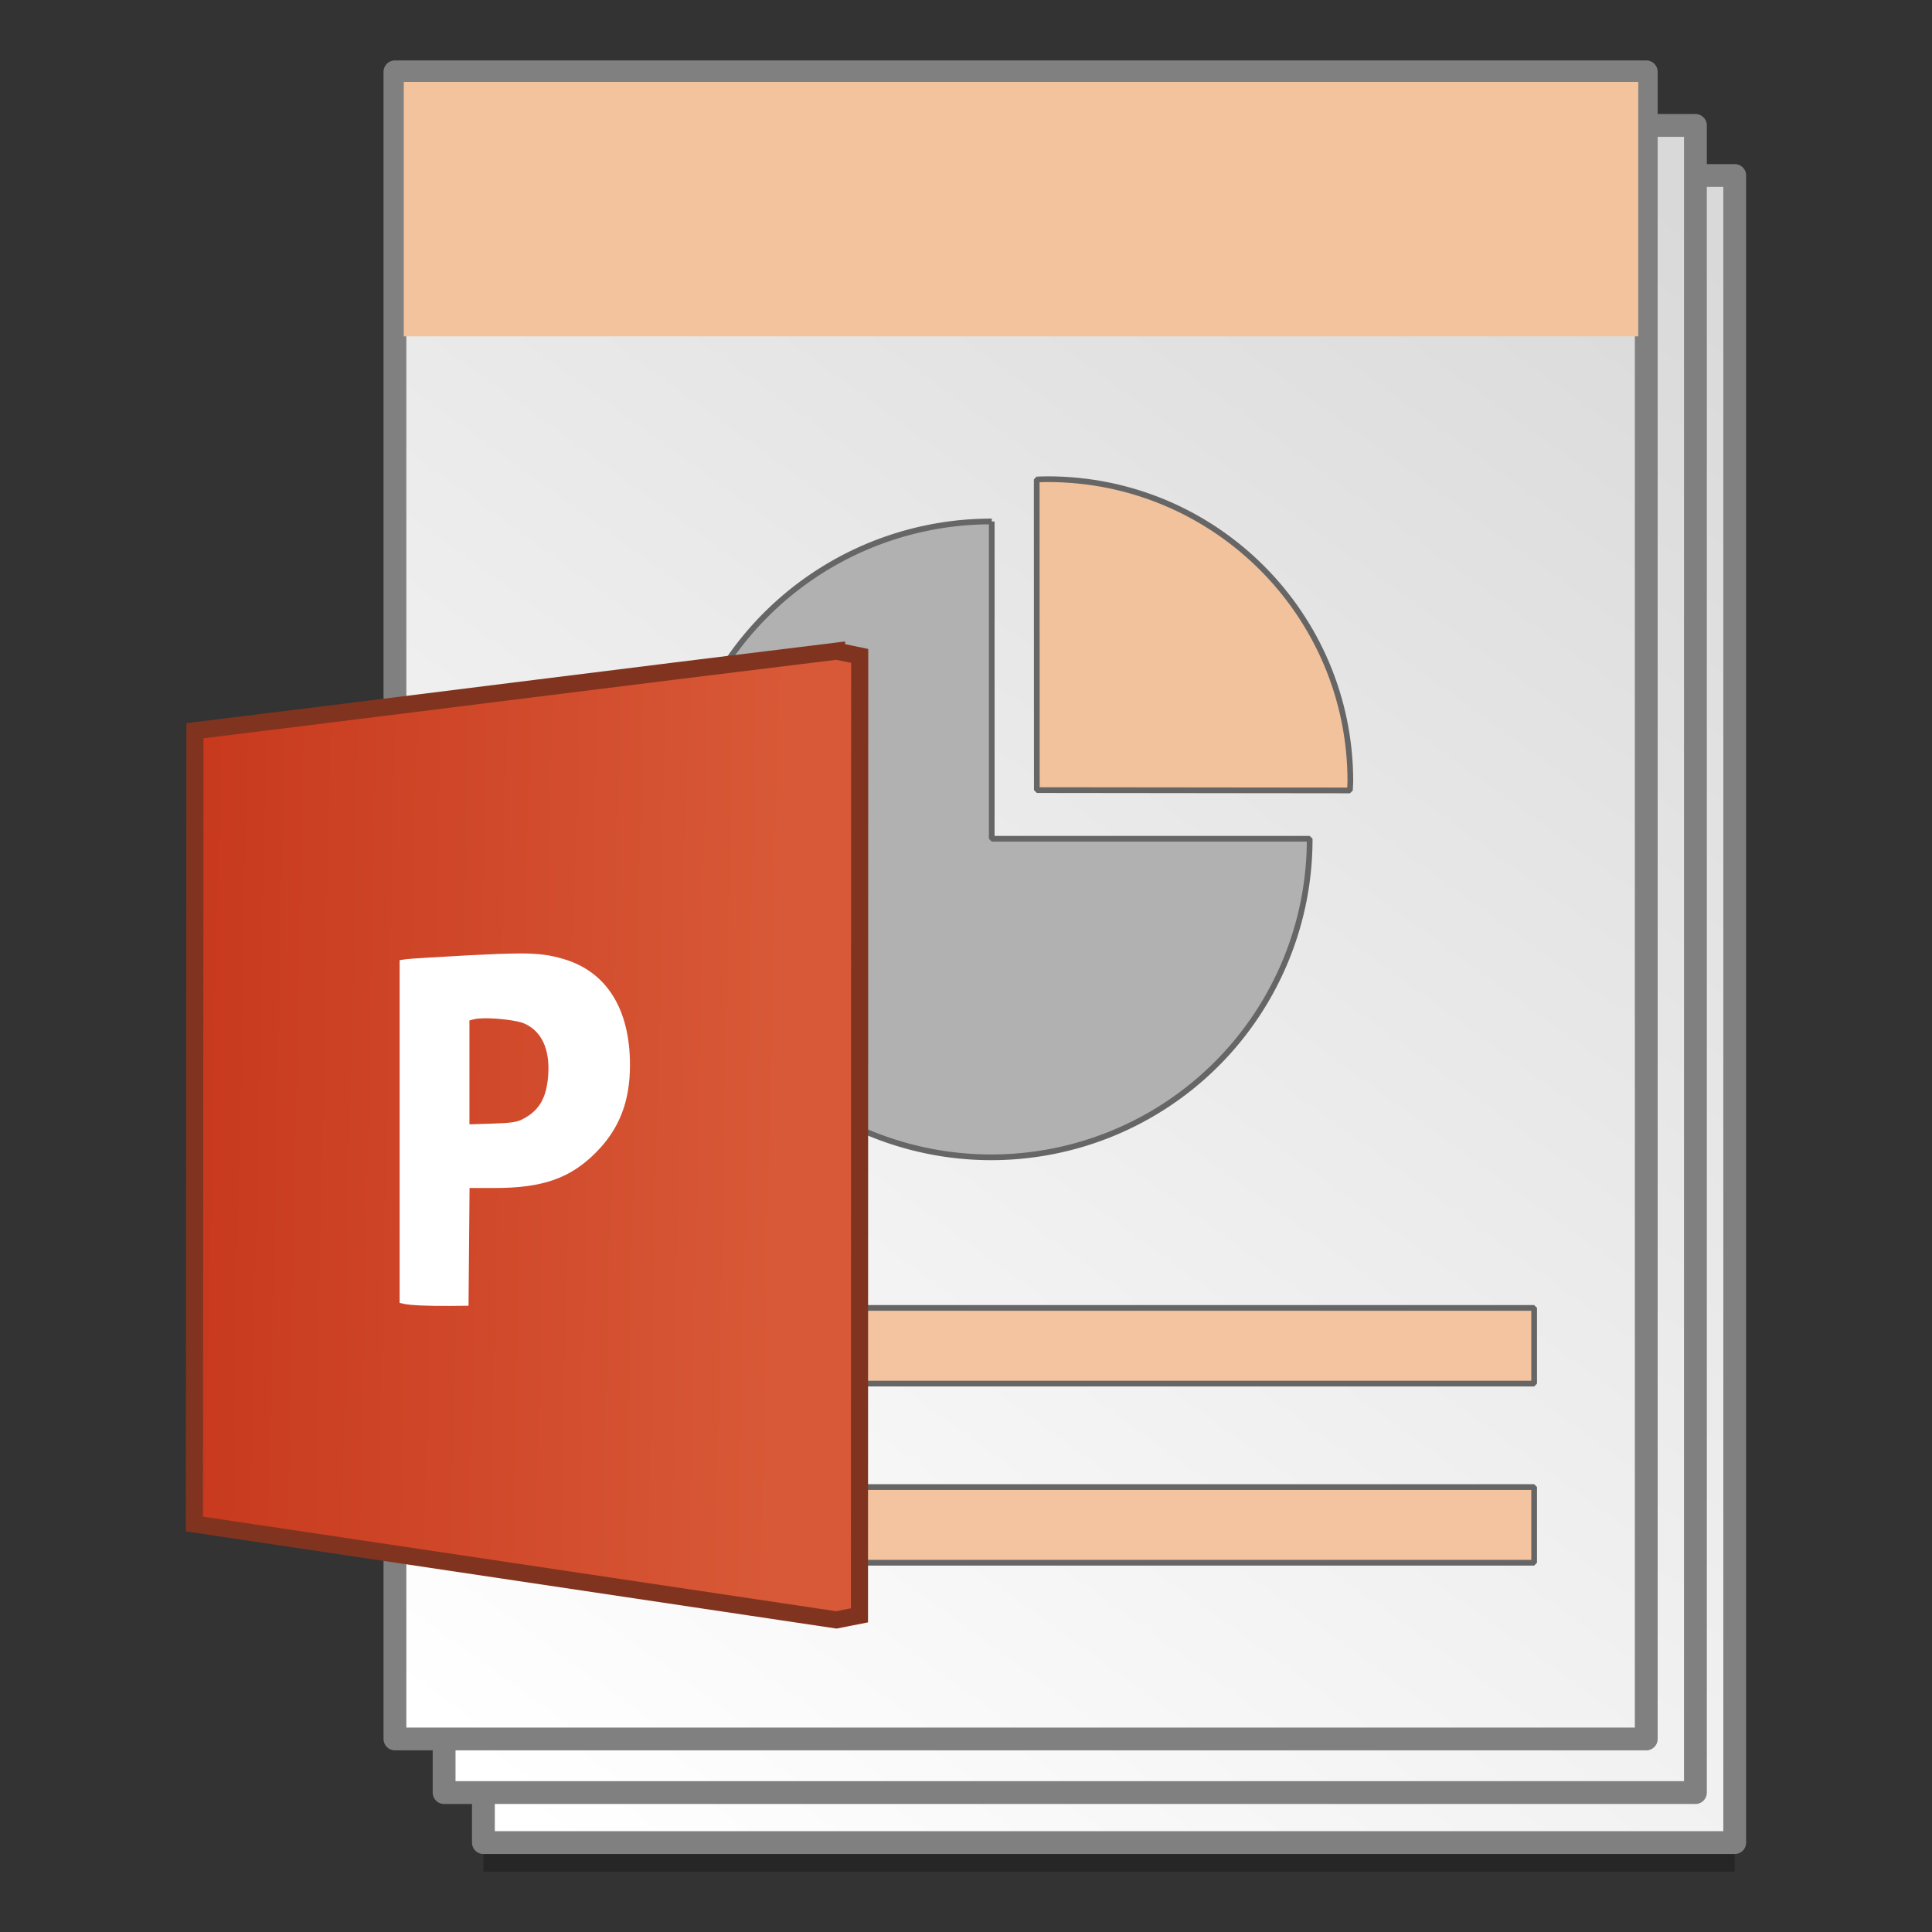 <?xml version="1.0" encoding="UTF-8" standalone="no"?>
<!-- Created with Inkscape (http://www.inkscape.org/) -->

<svg
   xmlns:osb="http://www.openswatchbook.org/uri/2009/osb"
   xmlns:dc="http://purl.org/dc/elements/1.1/"
   xmlns:cc="http://creativecommons.org/ns#"
   xmlns:rdf="http://www.w3.org/1999/02/22-rdf-syntax-ns#"
   xmlns:svg="http://www.w3.org/2000/svg"
   xmlns="http://www.w3.org/2000/svg"
   xmlns:xlink="http://www.w3.org/1999/xlink"
   xmlns:sodipodi="http://sodipodi.sourceforge.net/DTD/sodipodi-0.dtd"
   xmlns:inkscape="http://www.inkscape.org/namespaces/inkscape"
   width="128"
   height="128"
   viewBox="0 0 33.867 33.867"
   version="1.1"
   id="svg8"
   inkscape:version="0.92.2 5c3e80d, 2017-08-06"
   sodipodi:docname="application-mspowerpoint.svg">
  <rect x="0" y="0" width="33.867" height="33.867" fill="#333333" stroke="none"/>
  <defs
     id="defs2">
    <linearGradient
       id="linearGradient1830">
      <stop
         id="stop1826"
         style="stop-color:#d9d9d9;stop-opacity:1"
         offset="0" />
      <stop
         id="stop1828"
         style="stop-color:#ffffff;stop-opacity:1;"
         offset="1" />
    </linearGradient>
    <linearGradient
       osb:paint="solid"
       id="linearGradient6987">
      <stop
         id="stop6985"
         offset="0"
         style="stop-color:#77d2fb;stop-opacity:1;" />
    </linearGradient>
    <linearGradient
       id="linearGradient4730"
       inkscape:collect="always">
      <stop
         id="stop4732"
         offset="0"
         style="stop-color:#c8391d;stop-opacity:1" />
      <stop
         id="stop4734"
         offset="1"
         style="stop-color:#d85937;stop-opacity:1" />
    </linearGradient>
    <linearGradient
       inkscape:collect="always"
       xlink:href="#linearGradient4730"
       id="linearGradient1057"
       gradientUnits="userSpaceOnUse"
       gradientTransform="matrix(0.191,0,0,0.186,38.053,239.881)"
       x1="-6.846"
       y1="232.65"
       x2="46.972"
       y2="233.708" />
    <linearGradient
       gradientTransform="matrix(0.808,0,0,0.798,106.706,80.338)"
       gradientUnits="userSpaceOnUse"
       y2="266.602"
       x2="-81.82"
       y1="231.749"
       x1="-56.203"
       id="linearGradient3282"
       xlink:href="#linearGradient1830"
       inkscape:collect="always" />
    <linearGradient
       y2="266.602"
       x2="-81.82"
       y1="231.749"
       x1="-56.203"
       gradientTransform="matrix(0.808,0,0,0.798,107.568,81.278)"
       gradientUnits="userSpaceOnUse"
       id="linearGradient3295"
       xlink:href="#linearGradient1830"
       inkscape:collect="always" />
    <linearGradient
       y2="266.602"
       x2="-81.82"
       y1="231.749"
       x1="-56.203"
       gradientTransform="matrix(0.808,0,0,0.798,108.256,82.156)"
       gradientUnits="userSpaceOnUse"
       id="linearGradient3299"
       xlink:href="#linearGradient1830"
       inkscape:collect="always" />
  </defs>
  <sodipodi:namedview
     id="base"
     pagecolor="#ffffff"
     bordercolor="#666666"
     borderopacity="1.0"
     inkscape:pageopacity="0.0"
     inkscape:pageshadow="2"
     inkscape:zoom="1.2070313"
     inkscape:cx="-29.534939"
     inkscape:cy="100.07932"
     inkscape:document-units="mm"
     inkscape:current-layer="layer1"
     showgrid="false"
     units="px"
     inkscape:window-width="1600"
     inkscape:window-height="811"
     inkscape:window-x="0"
     inkscape:window-y="0"
     inkscape:window-maximized="1"
     showguides="false"
     inkscape:snap-nodes="false" />
  <g
     inkscape:label="Layer 1"
     inkscape:groupmode="layer"
     id="layer1"
     transform="translate(0,-263.133)">
    <g
       style="stroke-width:4.084"
       inkscape:transform-center-y="-9.4924686"
       inkscape:transform-center-x="5.4653607"
       inkscape:label="Capa 1"
       id="layer1-4-3"
       transform="matrix(0.536,0,0,0.537,-236.233,-13.785)">
      <g
         style="stroke-width:4.084"
         id="layer1-3-65-9"
         inkscape:label="Capa 1"
         transform="translate(0.42,0.035)" />
    </g>
    <g
       style="stroke-width:4.084"
       inkscape:transform-center-y="-9.4924686"
       inkscape:transform-center-x="5.4653607"
       inkscape:label="Capa 1"
       id="layer1-4"
       transform="matrix(0.536,0,0,0.537,-236.233,-13.76)">
      <g
         style="stroke-width:4.084"
         id="layer1-3-65"
         inkscape:label="Capa 1"
         transform="translate(0.42,0.035)" />
    </g>
    <g
       style="stroke-width:4.084"
       inkscape:transform-center-y="-9.4924686"
       inkscape:transform-center-x="5.4653607"
       inkscape:label="Capa 1"
       id="layer1-4-3-2"
       transform="matrix(0.511,0,0,0.512,-270.62,5.616)">
      <g
         style="stroke-width:4.084"
         id="layer1-3-65-9-9"
         inkscape:label="Capa 1"
         transform="translate(0.42,0.035)" />
    </g>
    <g
       style="stroke-width:4.084"
       inkscape:transform-center-y="-9.4924686"
       inkscape:transform-center-x="5.4653607"
       inkscape:label="Capa 1"
       id="layer1-4-1"
       transform="matrix(0.511,0,0,0.512,-270.62,5.64)">
      <g
         style="stroke-width:4.084"
         id="layer1-3-65-2"
         inkscape:label="Capa 1"
         transform="translate(0.42,0.035)" />
    </g>
    <g
       style="stroke-width:4.283"
       inkscape:transform-center-y="-9.4924686"
       inkscape:transform-center-x="5.4653607"
       inkscape:label="Capa 1"
       id="layer1-4-3-3"
       transform="matrix(0.511,0,0,0.512,-261.046,-0.148)">
      <g
         style="stroke-width:4.283"
         id="layer1-3-65-9-90"
         inkscape:label="Capa 1"
         transform="translate(0.42,0.035)" />
    </g>
    <g
       style="stroke-width:4.283"
       inkscape:transform-center-y="-9.4924686"
       inkscape:transform-center-x="5.4653607"
       inkscape:label="Capa 1"
       id="layer1-4-5"
       transform="matrix(0.511,0,0,0.512,-263.817,-0.148)">
      <g
         style="stroke-width:4.283"
         id="layer1-3-65-22"
         inkscape:label="Capa 1"
         transform="translate(0.42,0.035)" />
    </g>
    <g
       style="stroke-width:4.283"
       inkscape:transform-center-y="-9.4924686"
       inkscape:transform-center-x="5.4653607"
       inkscape:label="Capa 1"
       id="layer1-4-3-8"
       transform="matrix(0.511,0,0,0.512,-185.9,-0.148)">
      <g
         style="stroke-width:4.283"
         id="layer1-3-65-9-6"
         inkscape:label="Capa 1"
         transform="translate(0.42,0.035)" />
    </g>
    <g
       style="stroke-width:4.283"
       inkscape:transform-center-y="-9.4924686"
       inkscape:transform-center-x="5.4653607"
       inkscape:label="Capa 1"
       id="layer1-4-57"
       transform="matrix(0.511,0,0,0.512,-188.672,-0.148)">
      <g
         style="stroke-width:4.283"
         id="layer1-3-65-6"
         inkscape:label="Capa 1"
         transform="translate(0.42,0.035)" />
    </g>
    <g
       style="stroke-width:4.283"
       inkscape:transform-center-y="-9.4924686"
       inkscape:transform-center-x="5.4653607"
       inkscape:label="Capa 1"
       id="layer1-4-3-39"
       transform="matrix(0.511,0,0,0.512,-185.294,-0.148)">
      <g
         style="stroke-width:4.283"
         id="layer1-3-65-9-0"
         inkscape:label="Capa 1"
         transform="translate(0.42,0.035)" />
    </g>
    <g
       style="stroke-width:4.283"
       inkscape:transform-center-y="-9.4924686"
       inkscape:transform-center-x="5.4653607"
       inkscape:label="Capa 1"
       id="layer1-4-52"
       transform="matrix(0.511,0,0,0.512,-186.725,-0.148)">
      <g
         style="stroke-width:4.283"
         id="layer1-3-65-27"
         inkscape:label="Capa 1"
         transform="translate(0.42,0.035)" />
    </g>
    <g
       style="stroke-width:4.084"
       inkscape:transform-center-y="-9.4924686"
       inkscape:transform-center-x="5.4653607"
       inkscape:label="Capa 1"
       id="layer1-4-3-390"
       transform="matrix(0.536,0,0,0.537,-201.615,-13.785)">
      <g
         style="stroke-width:4.084"
         id="layer1-3-65-9-5"
         inkscape:label="Capa 1"
         transform="translate(0.42,0.035)" />
    </g>
    <g
       style="stroke-width:4.084"
       inkscape:transform-center-y="-9.4924686"
       inkscape:transform-center-x="5.4653607"
       inkscape:label="Capa 1"
       id="layer1-4-2"
       transform="matrix(0.536,0,0,0.537,-201.615,-13.76)">
      <g
         style="stroke-width:4.084"
         id="layer1-3-65-273"
         inkscape:label="Capa 1"
         transform="translate(0.42,0.035)" />
    </g>
    <g
       style="stroke-width:4.084"
       inkscape:transform-center-y="-9.4924686"
       inkscape:transform-center-x="5.4653607"
       inkscape:label="Capa 1"
       id="layer1-4-3-2-7"
       transform="matrix(0.511,0,0,0.512,-236.001,5.616)">
      <g
         style="stroke-width:4.084"
         id="layer1-3-65-9-9-9"
         inkscape:label="Capa 1"
         transform="translate(0.42,0.035)" />
    </g>
    <g
       style="stroke-width:4.084"
       inkscape:transform-center-y="-9.4924686"
       inkscape:transform-center-x="5.4653607"
       inkscape:label="Capa 1"
       id="layer1-4-1-0"
       transform="matrix(0.511,0,0,0.512,-236.001,5.639)">
      <g
         style="stroke-width:4.084"
         id="layer1-3-65-2-2"
         inkscape:label="Capa 1"
         transform="translate(0.42,0.035)" />
    </g>
    <g
       style="stroke-width:4.283"
       inkscape:transform-center-y="-9.4924686"
       inkscape:transform-center-x="5.4653607"
       inkscape:label="Capa 1"
       id="layer1-4-3-3-3"
       transform="matrix(0.511,0,0,0.512,-226.427,-0.148)">
      <g
         style="stroke-width:4.283"
         id="layer1-3-65-9-90-9"
         inkscape:label="Capa 1"
         transform="translate(0.42,0.035)" />
    </g>
    <g
       style="stroke-width:4.283"
       inkscape:transform-center-y="-9.4924686"
       inkscape:transform-center-x="5.4653607"
       inkscape:label="Capa 1"
       id="layer1-4-5-9"
       transform="matrix(0.511,0,0,0.512,-229.199,-0.148)">
      <g
         style="stroke-width:4.283"
         id="layer1-3-65-22-7"
         inkscape:label="Capa 1"
         transform="translate(0.42,0.035)" />
    </g>
    <g
       style="stroke-width:4.283"
       inkscape:transform-center-y="-9.4924686"
       inkscape:transform-center-x="5.4653607"
       inkscape:label="Capa 1"
       id="layer1-4-3-8-0"
       transform="matrix(0.511,0,0,0.512,-151.282,-0.148)">
      <g
         style="stroke-width:4.283"
         id="layer1-3-65-9-6-3"
         inkscape:label="Capa 1"
         transform="translate(0.42,0.035)" />
    </g>
    <g
       style="stroke-width:4.283"
       inkscape:transform-center-y="-9.4924686"
       inkscape:transform-center-x="5.4653607"
       inkscape:label="Capa 1"
       id="layer1-4-57-9"
       transform="matrix(0.511,0,0,0.512,-154.053,-0.148)">
      <g
         style="stroke-width:4.283"
         id="layer1-3-65-6-8"
         inkscape:label="Capa 1"
         transform="translate(0.42,0.035)" />
    </g>
    <g
       style="stroke-width:4.084"
       inkscape:transform-center-y="-9.4924686"
       inkscape:transform-center-x="5.4653607"
       inkscape:label="Capa 1"
       id="layer1-4-3-0"
       transform="matrix(0.536,0,0,0.537,-198.54,-66.914)">
      <g
         style="stroke-width:4.084"
         id="layer1-3-65-9-3"
         inkscape:label="Capa 1"
         transform="translate(0.42,0.035)" />
    </g>
    <g
       style="stroke-width:4.084"
       inkscape:transform-center-y="-9.4924686"
       inkscape:transform-center-x="5.4653607"
       inkscape:label="Capa 1"
       id="layer1-4-26"
       transform="matrix(0.536,0,0,0.537,-198.54,-66.889)">
      <g
         style="stroke-width:4.084"
         id="layer1-3-65-94"
         inkscape:label="Capa 1"
         transform="translate(0.42,0.035)" />
    </g>
    <g
       style="stroke-width:4.084"
       inkscape:transform-center-y="-9.4924686"
       inkscape:transform-center-x="5.4653607"
       inkscape:label="Capa 1"
       id="layer1-4-3-2-8"
       transform="matrix(0.511,0,0,0.512,-232.926,-47.513)">
      <g
         style="stroke-width:4.084"
         id="layer1-3-65-9-9-38"
         inkscape:label="Capa 1"
         transform="translate(0.42,0.035)" />
    </g>
    <g
       style="stroke-width:4.084"
       inkscape:transform-center-y="-9.4924686"
       inkscape:transform-center-x="5.4653607"
       inkscape:label="Capa 1"
       id="layer1-4-1-1"
       transform="matrix(0.511,0,0,0.512,-232.926,-47.489)">
      <g
         style="stroke-width:4.084"
         id="layer1-3-65-2-5"
         inkscape:label="Capa 1"
         transform="translate(0.42,0.035)" />
    </g>
    <g
       id="g1668"
       transform="translate(-33.347,-6.9740144e-6)">
      <rect
         style="opacity:0.25;fill:#000000;fill-opacity:1;fill-rule:nonzero;stroke:none;stroke-width:0.4;stroke-linecap:round;stroke-linejoin:round;stroke-miterlimit:4;stroke-dasharray:none;stroke-dashoffset:0;stroke-opacity:1;paint-order:markers fill stroke"
         id="rect3919"
         width="21.935"
         height="29.224"
         x="41.821"
         y="266.718" />
      <rect
         y="266.209"
         x="41.821"
         height="29.224"
         width="21.935"
         id="rect3297"
         style="opacity:1;fill:url(#linearGradient3299);fill-opacity:1;fill-rule:nonzero;stroke:#808080;stroke-width:0.4;stroke-linecap:round;stroke-linejoin:round;stroke-miterlimit:4;stroke-dasharray:none;stroke-dashoffset:0;stroke-opacity:1;paint-order:markers fill stroke" />
      <rect
         style="opacity:1;fill:url(#linearGradient3295);fill-opacity:1;fill-rule:nonzero;stroke:#808080;stroke-width:0.4;stroke-linecap:round;stroke-linejoin:round;stroke-miterlimit:4;stroke-dasharray:none;stroke-dashoffset:0;stroke-opacity:1;paint-order:markers fill stroke"
         id="rect3293"
         width="21.935"
         height="29.224"
         x="41.132"
         y="265.332" />
      <rect
         y="264.392"
         x="40.27"
         height="29.224"
         width="21.935"
         id="rect3274"
         style="opacity:1;fill:url(#linearGradient3282);fill-opacity:1;fill-rule:nonzero;stroke:#808080;stroke-width:0.4;stroke-linecap:round;stroke-linejoin:round;stroke-miterlimit:4;stroke-dasharray:none;stroke-dashoffset:0;stroke-opacity:1;paint-order:markers fill stroke" />
      <path
         inkscape:connector-curvature="0"
         id="rect3286"
         d="m 40.425,264.569 v 4.46 h 21.64 v -4.46 z"
         style="opacity:1;fill:#f3c39d;fill-opacity:1;fill-rule:nonzero;stroke:none;stroke-width:0.4;stroke-linecap:round;stroke-linejoin:round;stroke-miterlimit:4;stroke-dasharray:none;stroke-dashoffset:0;stroke-opacity:1;paint-order:markers fill stroke" />
      <path
         id="path1021"
         d="m 50.723,272.274 a 5.582,5.573 0 0 0 -5.582,5.573 5.582,5.573 0 0 0 5.582,5.573 5.582,5.573 0 0 0 5.582,-5.573 5.582,5.573 0 0 0 -4.73e-4,-0.011 h -5.573 v -5.562 a 5.582,5.573 0 0 0 -0.008,-4.8e-4 z"
         style="opacity:1;fill:#b1b1b1;fill-opacity:1;fill-rule:evenodd;stroke:#666666;stroke-width:0.1;stroke-linecap:round;stroke-linejoin:bevel;stroke-miterlimit:4;stroke-dasharray:none;stroke-opacity:1"
         inkscape:connector-curvature="0" />
      <path
         sodipodi:nodetypes="ccccccc"
         inkscape:connector-curvature="0"
         id="path1023"
         d="m 51.52,271.538 0.002,5.445 5.488,0.006 c 0.004,-0.053 0.006,-0.107 0.008,-0.16 -7e-6,-2.925 -2.375,-5.296 -5.305,-5.296 -0.064,0.002 -0.129,9.5e-4 -0.193,0.005 z"
         style="opacity:1;fill:#f1c29c;fill-opacity:1;fill-rule:evenodd;stroke:#666666;stroke-width:0.1;stroke-linecap:round;stroke-linejoin:bevel;stroke-miterlimit:4;stroke-dasharray:none;stroke-opacity:1" />
      <rect
         y="289.2"
         x="44.601"
         height="1.327"
         width="15.639"
         id="rect1035"
         style="opacity:1;fill:#f3c49f;fill-opacity:1;fill-rule:evenodd;stroke:#666666;stroke-width:0.1;stroke-linecap:round;stroke-linejoin:bevel;stroke-miterlimit:4;stroke-dasharray:none;stroke-opacity:1" />
      <rect
         style="opacity:1;fill:#f2c39e;fill-opacity:1;fill-rule:evenodd;stroke:#666666;stroke-width:0.1;stroke-linecap:round;stroke-linejoin:bevel;stroke-miterlimit:4;stroke-dasharray:none;stroke-opacity:1"
         id="rect1037"
         width="1.332"
         height="1.33"
         x="42.235"
         y="289.199" />
      <rect
         style="opacity:1;fill:#f3c49f;fill-opacity:1;fill-rule:evenodd;stroke:#666666;stroke-width:0.1;stroke-linecap:round;stroke-linejoin:bevel;stroke-miterlimit:4;stroke-dasharray:none;stroke-opacity:1"
         id="rect1039"
         width="15.639"
         height="1.327"
         x="44.601"
         y="286.06" />
      <rect
         y="286.058"
         x="42.235"
         height="1.33"
         width="1.332"
         id="rect1041"
         style="opacity:1;fill:#f2c39e;fill-opacity:1;fill-rule:evenodd;stroke:#666666;stroke-width:0.1;stroke-linecap:round;stroke-linejoin:bevel;stroke-miterlimit:4;stroke-dasharray:none;stroke-opacity:1" />
      <path
         style="opacity:1;fill:url(#linearGradient1057);fill-opacity:1;fill-rule:evenodd;stroke:#80341f;stroke-width:0.3;stroke-linecap:butt;stroke-linejoin:miter;stroke-miterlimit:4;stroke-dasharray:none;stroke-opacity:1"
         d="m 48.012,274.547 0.405,0.084 -0.004,16.818 -0.405,0.08 -11.253,-1.681 0.009,-13.905 c 3.726,-0.459 7.502,-0.939 11.248,-1.396 z"
         id="path1047"
         inkscape:connector-curvature="0"
         sodipodi:nodetypes="ccccccc" />
      <path
         sodipodi:nodetypes="sscccccccccsssssscsscccccs"
         inkscape:connector-curvature="0"
         id="path1049"
         d="m 42.446,279.847 c -0.217,2.3e-4 -0.496,0.012 -0.886,0.032 -0.546,0.029 -1.041,0.06 -1.1,0.069 l -0.108,0.016 v 3.004 3.004 l 0.075,0.017 c 0.11,0.025 0.427,0.039 0.802,0.036 l 0.331,-0.003 0.009,-1.032 0.009,-1.032 h 0.448 c 0.834,0 1.321,-0.172 1.769,-0.624 0.41,-0.414 0.595,-0.892 0.595,-1.535 0,-0.976 -0.409,-1.631 -1.158,-1.853 -0.236,-0.07 -0.424,-0.1 -0.785,-0.1 z m -0.599,1.136 c 0.233,-9.5e-4 0.572,0.039 0.69,0.091 0.305,0.135 0.451,0.45 0.42,0.901 -0.027,0.399 -0.153,0.62 -0.438,0.771 -0.109,0.058 -0.205,0.072 -0.538,0.083 l -0.405,0.013 v -0.911 -0.911 l 0.086,-0.021 c 0.042,-0.01 0.107,-0.015 0.185,-0.016 z"
         style="fill:#ffffff;stroke-width:1" />
    </g>
  </g>
</svg>

